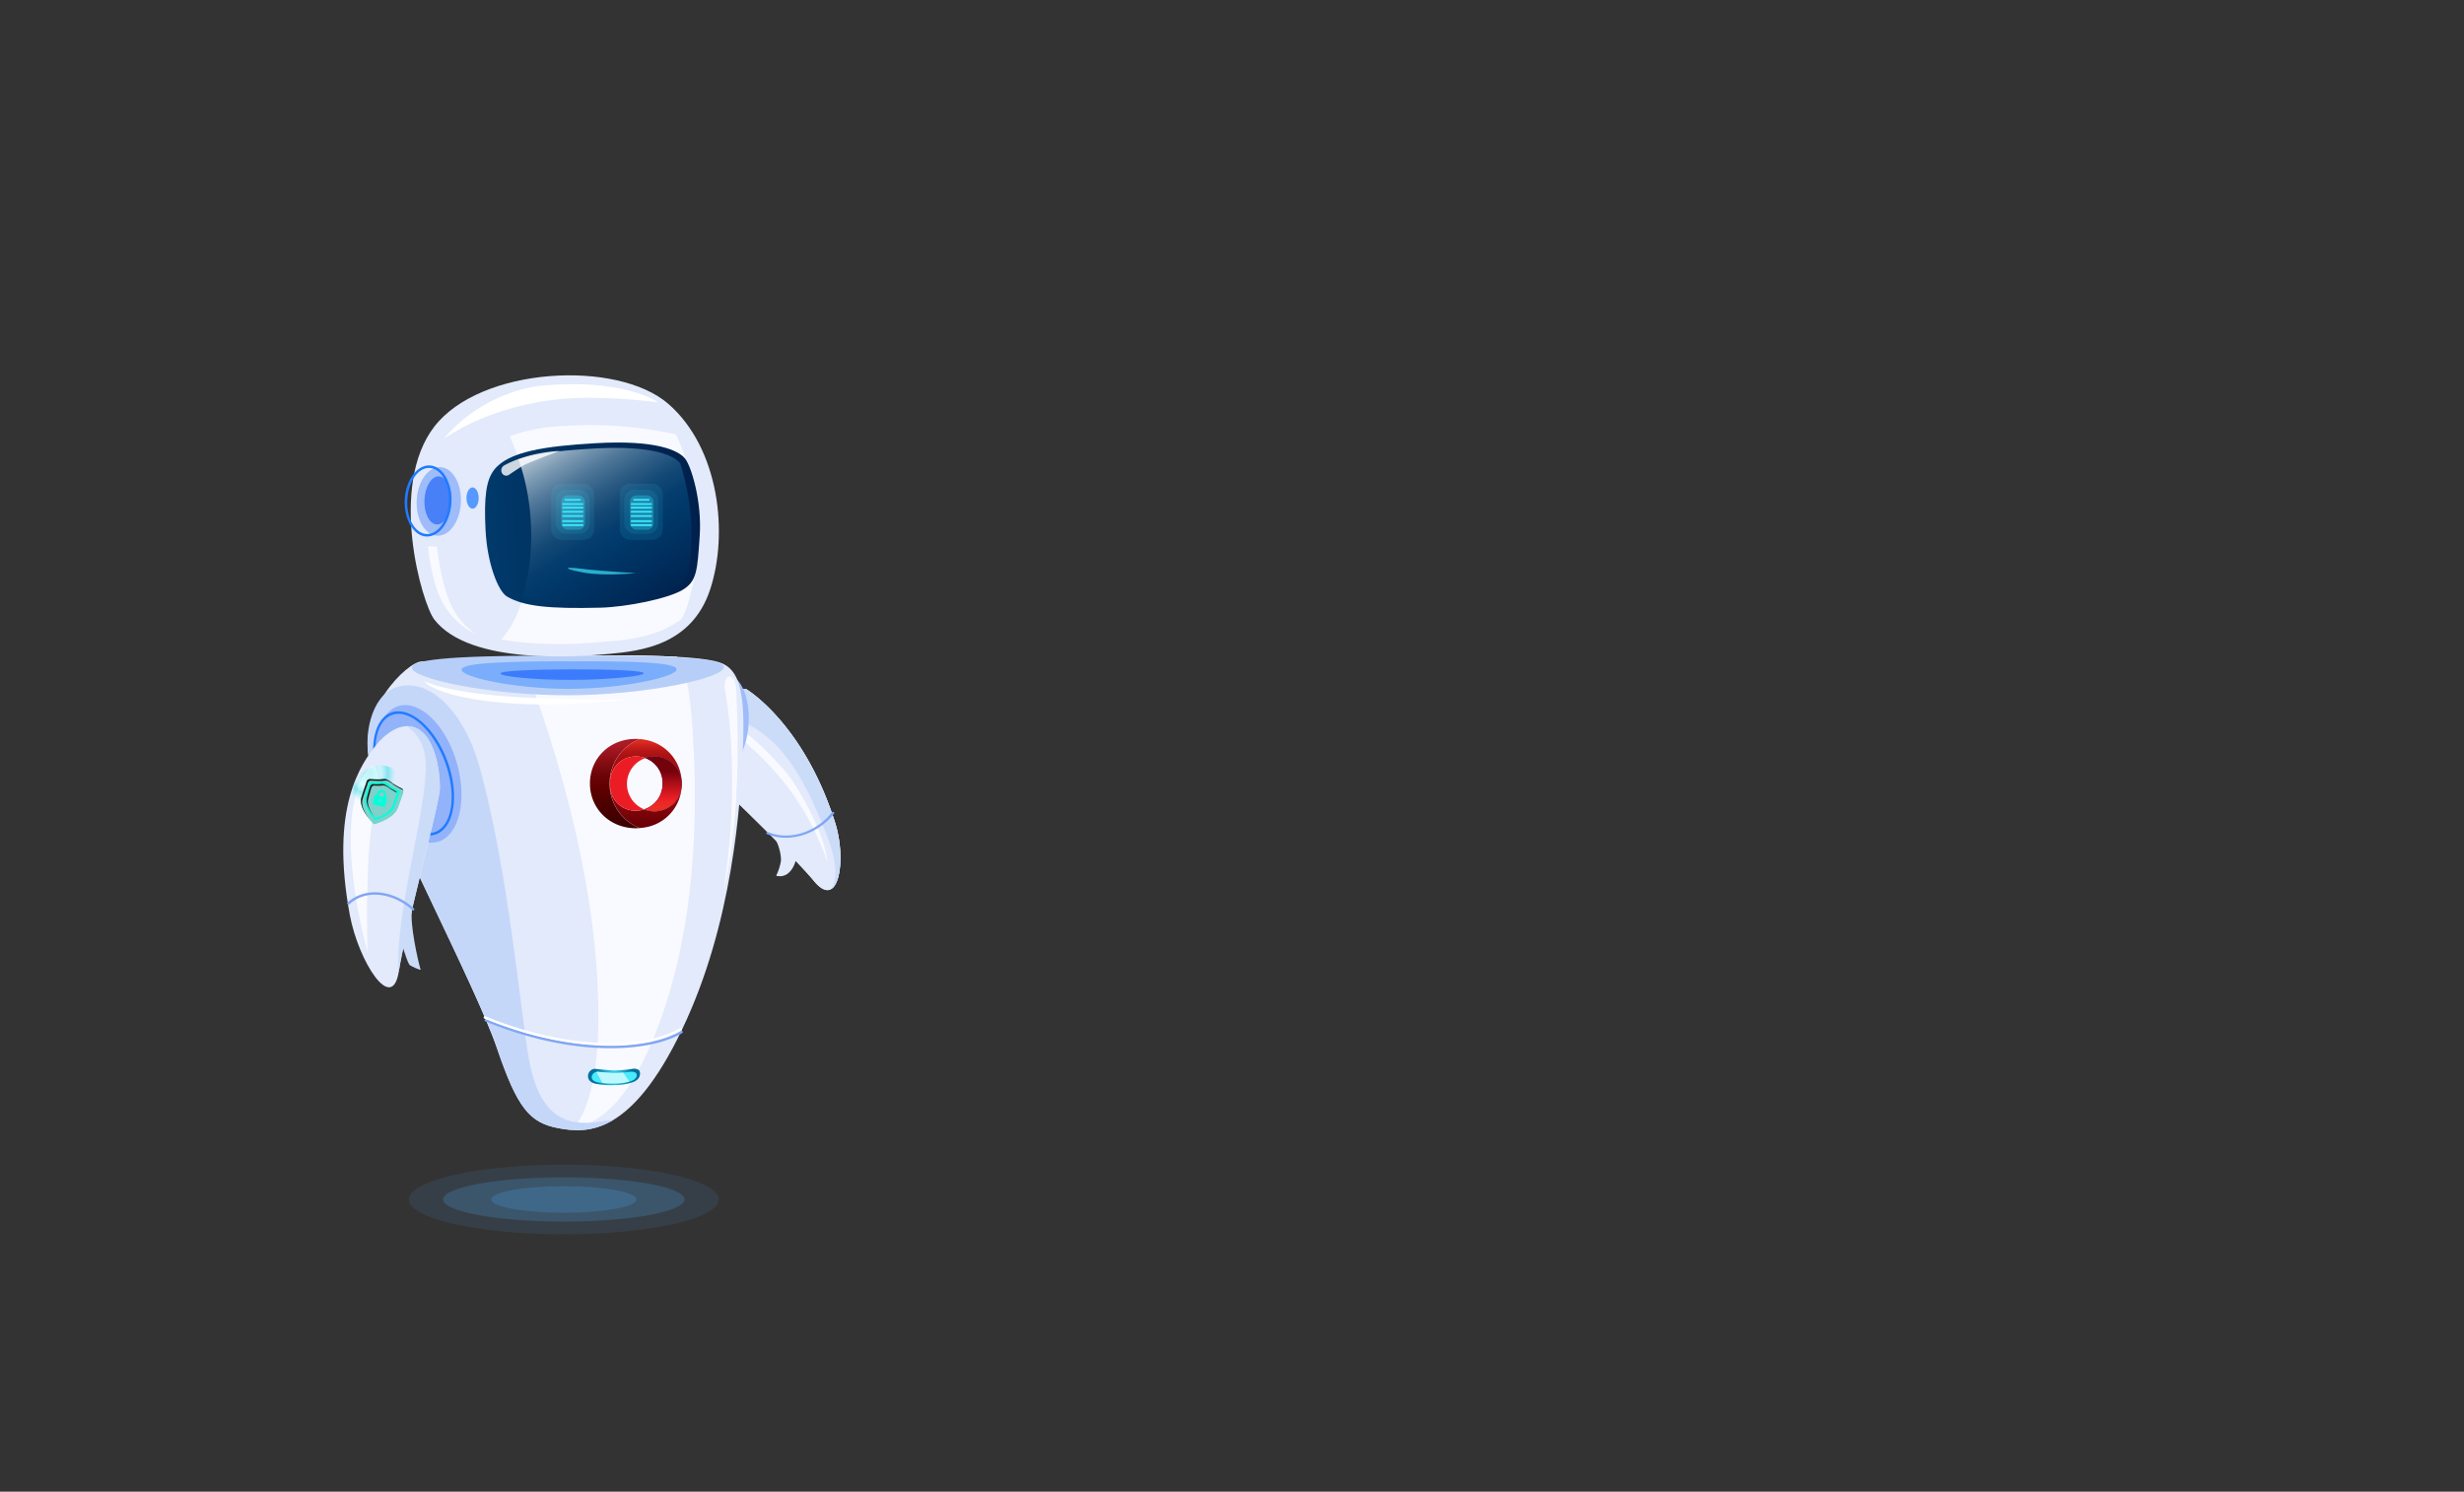 <svg xmlns="http://www.w3.org/2000/svg" xmlns:xlink="http://www.w3.org/1999/xlink" width="1024" height="620" viewBox="0 0 1024 620">
  <rect x="0" y="0" width="1024" height="620" fill="#333333" stroke="none"/>
  <defs>
    <style>
      .cls-1 {
        isolation: isolate;
      }

      .cls-2 {
        fill: none;
      }

      .cls-3 {
        fill: #e2eafb;
      }

      .cls-4 {
        fill: #cbdcf9;
      }

      .cls-5 {
        fill: #f9faff;
      }

      .cls-6 {
        fill: #80a6f5;
      }

      .cls-7 {
        fill: #9ebbfa;
      }

      .cls-8 {
        fill: #b7cff8;
      }

      .cls-25, .cls-34, .cls-9 {
        fill: #207bff;
      }

      .cls-26, .cls-9 {
        opacity: 0.4;
      }

      .cls-10 {
        fill: #004bff;
        opacity: 0.5;
        mix-blend-mode: multiply;
      }

      .cls-11 {
        fill: #c4d7f9;
      }

      .cls-12 {
        fill: url(#_ÂÁ_Ï_ÌÌ_È_ËÂÌÚ_3);
      }

      .cls-13 {
        fill: #4aeaff;
      }

      .cls-14, .cls-33 {
        fill: #fff;
      }

      .cls-15 {
        fill: #bdf8ff;
      }

      .cls-16 {
        fill: url(#linear-gradient);
      }

      .cls-17 {
        fill: #eb1c24;
      }

      .cls-18 {
        fill: url(#linear-gradient-2);
      }

      .cls-19 {
        fill: url(#linear-gradient-3);
      }

      .cls-20 {
        fill: url(#linear-gradient-4);
      }

      .cls-21 {
        fill: url(#linear-gradient-5);
      }

      .cls-22 {
        fill: url(#linear-gradient-6);
      }

      .cls-23 {
        fill: url(#linear-gradient-7);
      }

      .cls-24 {
        fill: #92b3fa;
      }

      .cls-26 {
        mix-blend-mode: lighten;
        fill: url(#radial-gradient);
      }

      .cls-27 {
        fill: #00ffda;
      }

      .cls-28 {
        fill: #7fd1ca;
      }

      .cls-29 {
        fill: #1e1e1e;
      }

      .cls-30 {
        fill: url(#_ÂÁ_Ï_ÌÌ_È_ËÂÌÚ_14);
      }

      .cls-31 {
        fill: url(#_ÂÁ_Ï_ÌÌ_È_ËÂÌÚ_2);
      }

      .cls-32 {
        fill: #4880f7;
      }

      .cls-33 {
        opacity: 0.8;
      }

      .cls-34 {
        opacity: 0.72;
      }

      .cls-35, .cls-36, .cls-37, .cls-38 {
        fill: #3ae5fa;
      }

      .cls-35, .cls-39 {
        opacity: 0.1;
      }

      .cls-36 {
        opacity: 0.3;
      }

      .cls-38 {
        opacity: 0.7;
      }

      .cls-39, .cls-40 {
        fill: #51b2fb;
      }

      .cls-40 {
        opacity: 0.2;
      }
    </style>
    <radialGradient id="_ÂÁ_Ï_ÌÌ_È_ËÂÌÚ_3" data-name="¡ÂÁ˚ÏˇÌÌ˚È „‡‰ËÂÌÚ 3" cx="3136.01" cy="447.6" r="8.02" gradientTransform="translate(-2880.82)" gradientUnits="userSpaceOnUse">
      <stop offset="0" stop-color="#4aeaff"/>
      <stop offset="1" stop-color="#00709d"/>
    </radialGradient>
    <linearGradient id="linear-gradient" x1="510.44" y1="307.59" x2="510.44" y2="351.79" gradientTransform="translate(-242.09)" gradientUnits="userSpaceOnUse">
      <stop offset="0.02" stop-color="#dc2a21"/>
      <stop offset="0.06" stop-color="#c7201b"/>
      <stop offset="0.1" stop-color="#b61717"/>
      <stop offset="0.15" stop-color="#ab1113"/>
      <stop offset="0.22" stop-color="#a40e12"/>
      <stop offset="0.43" stop-color="#a20d11"/>
      <stop offset="0.79" stop-color="#6b0006"/>
    </linearGradient>
    <linearGradient id="linear-gradient-2" x1="497.6" y1="309.57" x2="497.6" y2="341.29" gradientTransform="translate(-242.09)" gradientUnits="userSpaceOnUse">
      <stop offset="0" stop-color="#ac1a27"/>
      <stop offset="0.08" stop-color="#9e151f"/>
      <stop offset="0.28" stop-color="#7d0a0e"/>
      <stop offset="0.44" stop-color="#680304"/>
      <stop offset="0.56" stop-color="#610000"/>
      <stop offset="0.73" stop-color="#520000"/>
      <stop offset="1" stop-color="#3f0000"/>
    </linearGradient>
    <linearGradient id="linear-gradient-3" x1="424.23" y1="325.9" x2="445.42" y2="325.9" gradientTransform="matrix(-1, 0, 0, 1, 728.44, 0)" gradientUnits="userSpaceOnUse">
      <stop offset="0" stop-color="#bd1349"/>
      <stop offset="0.24" stop-color="#bd124e"/>
      <stop offset="0.25" stop-color="#bd124e"/>
      <stop offset="1" stop-color="#7a0025"/>
    </linearGradient>
    <linearGradient id="linear-gradient-4" x1="418.05" y1="336.44" x2="445.51" y2="336.44" gradientTransform="matrix(-1, 0, 0, 1, 728.44, 0)" gradientUnits="userSpaceOnUse">
      <stop offset="0" stop-color="#282880"/>
      <stop offset="0.27" stop-color="#26257c"/>
      <stop offset="0.56" stop-color="#1f1b6f"/>
      <stop offset="0.85" stop-color="#140b5a"/>
      <stop offset="1" stop-color="#0d004c"/>
    </linearGradient>
    <linearGradient id="linear-gradient-5" x1="424.55" y1="336.44" x2="445.41" y2="336.44" xlink:href="#linear-gradient-3"/>
    <linearGradient id="linear-gradient-6" x1="428.78" y1="325.81" x2="454.99" y2="325.81" xlink:href="#linear-gradient-4"/>
    <linearGradient id="linear-gradient-7" x1="517.61" y1="335.39" x2="517.61" y2="320.38" gradientTransform="translate(-242.09)" gradientUnits="userSpaceOnUse">
      <stop offset="0" stop-color="#ec2d24"/>
      <stop offset="0.12" stop-color="#ec2824"/>
      <stop offset="0.25" stop-color="#eb1c24"/>
      <stop offset="1" stop-color="#74020d"/>
    </linearGradient>
    <radialGradient id="radial-gradient" cx="3321.97" cy="562.71" r="15.94" gradientTransform="matrix(0.74, 0.02, -0.03, 0.82, -2288.1, -206.49)" gradientUnits="userSpaceOnUse">
      <stop offset="0" stop-color="#00ddde" stop-opacity="0.52"/>
      <stop offset="0.09" stop-color="#2de6e7" stop-opacity="0.65"/>
      <stop offset="0.2" stop-color="#63f1f1" stop-opacity="0.8"/>
      <stop offset="0.3" stop-color="#8af8f9" stop-opacity="0.91"/>
      <stop offset="0.38" stop-color="#a2fdfd" stop-opacity="0.98"/>
      <stop offset="0.43" stop-color="#abffff"/>
      <stop offset="0.46" stop-color="#9ffcfd"/>
      <stop offset="0.51" stop-color="#7ff6f6"/>
      <stop offset="0.58" stop-color="#4aebeb"/>
      <stop offset="0.66" stop-color="#03dcdd"/>
      <stop offset="0.66" stop-color="#00dbdc"/>
      <stop offset="0.69" stop-color="#08dcdd" stop-opacity="0.97"/>
      <stop offset="0.74" stop-color="#1fdfe0" stop-opacity="0.88"/>
      <stop offset="0.8" stop-color="#44e5e5" stop-opacity="0.73"/>
      <stop offset="0.87" stop-color="#78eced" stop-opacity="0.53"/>
      <stop offset="0.94" stop-color="#baf5f6" stop-opacity="0.27"/>
      <stop offset="1" stop-color="#fff" stop-opacity="0"/>
    </radialGradient>
    <linearGradient id="_ÂÁ_Ï_ÌÌ_È_ËÂÌÚ_14" data-name="¡ÂÁ˚ÏˇÌÌ˚È „‡‰ËÂÌÚ 14" x1="3043.83" y1="360.9" x2="3133.03" y2="360.9" gradientTransform="translate(-2856.17 13.43) rotate(-2.88)" gradientUnits="userSpaceOnUse">
      <stop offset="0" stop-color="#003a6b"/>
      <stop offset="1" stop-color="#00204c"/>
    </linearGradient>
    <linearGradient id="_ÂÁ_Ï_ÌÌ_È_ËÂÌÚ_2" data-name="¡ÂÁ˚ÏˇÌÌ˚È „‡‰ËÂÌÚ 2" x1="3107.45" y1="181.29" x2="3152.64" y2="257.44" gradientTransform="translate(-2880.82)" gradientUnits="userSpaceOnUse">
      <stop offset="0" stop-color="#cad6e0"/>
      <stop offset="0.05" stop-color="#aec0d0"/>
      <stop offset="0.15" stop-color="#7998b1"/>
      <stop offset="0.25" stop-color="#4e7698"/>
      <stop offset="0.35" stop-color="#2c5c84"/>
      <stop offset="0.44" stop-color="#144976"/>
      <stop offset="0.53" stop-color="#053e6e"/>
      <stop offset="0.6" stop-color="#003a6b"/>
      <stop offset="1" stop-color="#00204c"/>
    </linearGradient>
  </defs>
  <title>robot</title>
  <g class="cls-1">
    <g id="prosabot">
      <g id="fondo">
        <rect class="cls-2" width="1024" height="620"/>
      </g>
      <g id="brazoDerecho">
        <g>
          <path class="cls-3" d="M347,341.77c-13.17-41.4-36.91-55.34-36.91-55.34s-10.2-1.71-19.88,11.16a18.64,18.64,0,0,0-2.88,17.6s40.63,38.47,50.94,51S352,357.32,347,341.77Z"/>
          <path class="cls-3" d="M347,341.77c-13.17-41.4-36.91-55.34-36.91-55.34s-10.2-1.71-19.88,11.16a18.64,18.64,0,0,0-2.88,17.6s40.63,38.47,50.94,51S352,357.32,347,341.77Z"/>
          <path class="cls-4" d="M344.08,348.46c-9.22-24.46-17.6-36.14-25.86-42.62-14.15-11.12-24.8-9.15-31.49-.7a19.11,19.11,0,0,1,3.49-7.55c9.68-12.87,19.88-11.16,19.88-11.16s23.74,13.94,36.91,55.34c3.42,10.75,2.86,24.31-1.21,27.52C346.1,368.14,349.57,363,344.08,348.46Z"/>
          <path class="cls-3" d="M321.13,347.25c2.29,2.57,3.57,7.9,3.42,10.47a21,21,0,0,1-2,6.24,5.32,5.32,0,0,0,5-1c2.46-2,3.17-5.38,3.66-6.87S321.13,347.25,321.13,347.25Z"/>
          <path class="cls-5" d="M318.21,316.55a147.09,147.09,0,0,0-12-10.93c-2.11-1.63-.05-3.3,1.89-2.17,4.21,2.46,10.34,8.33,18,16.81,4.46,5,16.48,25,17.79,38.15A110.75,110.75,0,0,0,318.21,316.55Z"/>
          <path class="cls-6" d="M346.45,337.51l0,0a.63.63,0,0,0-.76.15c-5.32,7-16.39,12.29-26.44,8.21a.61.61,0,0,0-.74.21.41.41,0,0,0,.25.6c10.63,4.32,22.29-1.18,27.87-8.55A.4.4,0,0,0,346.45,337.51Z"/>
        </g>
        <path class="cls-7" d="M311.08,301.28c.82-11.38-3.38-20.83-9.39-21.12s-11.55,8.7-12.37,20.07,3.38,20.83,9.39,21.12S310.26,312.65,311.08,301.28Z"/>
      </g>
      <g id="torso">
        <path class="cls-3" d="M175.56,274.91c-6.22-.4-28.17,21.61-21.57,43s44,92.67,52.49,117.63,13.56,31.12,25.6,33.38,30.26,3.09,51.37-41,24.35-93.56,25.31-117.08S307.26,278,299,275.31C279.87,269.05,175.56,274.91,175.56,274.91Z"/>
        <path class="cls-5" d="M274.93,422.73c16.36-46.36,14.39-96.19,12.87-119.81-1-15.69-2.86-24.95-6.47-29.93-17.44-1-42.9-.55-64.48.14,11.54,30.44,28.59,81.7,31.43,134.51,1.9,35.23-3,52.44-9.71,61.25C249.56,466.7,262.75,457.23,274.93,422.73Z"/>
        <path class="cls-8" d="M300.86,277.27c0,4.56-32.28,11.66-64.84,11.71s-64.88-6.93-64.89-11.5,32.29-5,64.86-5S300.86,272.7,300.86,277.27Z"/>
        <path class="cls-9" d="M281.17,278.2c0,3.16-22.23,8.06-44.67,8.1s-44.69-4.79-44.69-7.95,22.24-3.45,44.67-3.49S281.17,275,281.17,278.2Z"/>
        <path class="cls-10" d="M267.52,279.84c0,1.21-15.33,2.74-30.28,2.76S208,281.15,208,279.94s14.31-1.69,29.25-1.72S267.52,278.63,267.52,279.84Z"/>
        <path class="cls-11" d="M219.89,440.69C216.42,422,211.26,360.9,199,317.78c-6.15-21.61-20.64-36.86-34.67-32-10,3.43-13.89,20.59-10.32,32.14,6.61,21.37,44,92.67,52.49,117.63s13.56,31.12,25.6,33.38c6.21,1.17,14,1.94,23.07-3.6C242.94,467.22,225.62,471.63,219.89,440.69Z"/>
        <path class="cls-12" d="M263,449.79a22.32,22.32,0,0,1-7.43,1.22,33.88,33.88,0,0,1-8.3-.61c-1.55-.39-2.9-1.39-2.9-3.08h0a3,3,0,0,1,2.91-3.08s6.38.71,7.94.7a57.55,57.55,0,0,0,8.07-.76c1.59,0,3.09.47,2.61,2.76C265.68,448,264.93,449.06,263,449.79Z"/>
        <path class="cls-13" d="M262,449.44a22.31,22.31,0,0,1-6.41.87,35.31,35.31,0,0,1-7.18-.43c-1.34-.28-2.51-1-2.51-2.2h0a2.38,2.38,0,0,1,2.52-2.19s5.52.51,6.86.5a60.28,60.28,0,0,0,7-.54c1.38,0,2.68.33,2.26,2C264.29,448.18,263.65,448.93,262,449.44Z"/>
        <path class="cls-6" d="M253.78,435.69c-14.67,0-32.66-3.18-52.07-11.15a.52.52,0,0,1-.28-.68.51.51,0,0,1,.67-.28c36.16,14.86,67.28,13,80.88,4.93a.52.52,0,0,1,.71.18.51.51,0,0,1-.18.71C277,433.23,266.69,435.69,253.78,435.69Z"/>
        <path class="cls-14" d="M253.4,434.53c-14.68,0-32.67-3.18-52.07-11.16a.51.51,0,0,1-.29-.67.53.53,0,0,1,.68-.29c36.16,14.87,67.27,13,80.88,4.94a.51.51,0,0,1,.71.18.53.53,0,0,1-.18.71C276.66,432.07,266.31,434.53,253.4,434.53Z"/>
        <path class="cls-5" d="M306,287c2.78,56.5-5.37,83.24-5.37,83.24s7.79-42.69.6-84C300.27,280.58,305.59,278.13,306,287Z"/>
        <path class="cls-14" d="M176.11,283s6.42,3.87,29.94,6.06,54.45,1.76,54.45,1.76-28.52,3.78-54.57,1S176.11,283,176.11,283Z"/>
        <path class="cls-15" d="M259,445.8c-1.13.1-2.46.18-3.76.19s-6.86-.5-6.86-.5a2.32,2.32,0,0,0-.53.05l2.54,4.62a49,49,0,0,0,5.16.15,23.41,23.41,0,0,0,6-.75Z"/>
        <g>
          <path class="cls-16" d="M253.36,325.68a20,20,0,0,1,12.45-18.49,17.71,17.71,0,0,1,2.22.28A18.36,18.36,0,0,1,283.31,325c0,.2,0,.4,0,.6v.23a11.38,11.38,0,0,0-15.11-10.75c1.13-.4,1.08-.41-.06,0a11.2,11.2,0,0,0-3.85-.67c-6.35,0-10.86,5.12-10.86,11.27v.11c0,6.15,4.41,11.17,10.76,11.17a11.13,11.13,0,0,0,3.51-.56A11.38,11.38,0,0,0,283.32,326a18.18,18.18,0,0,1-15.17,17.88,21.62,21.62,0,0,1-2.32.29A20,20,0,0,1,253.36,325.68Z"/>
          <path class="cls-17" d="M260.55,325.81a11.4,11.4,0,0,0,7.17,10.58,11.13,11.13,0,0,1-3.51.56c-6.35,0-10.76-5-10.76-11.17v-.11c0-6.15,4.51-11.27,10.86-11.27a11.2,11.2,0,0,1,3.85.67c1.14-.43,1.19-.42.06,0A11.39,11.39,0,0,0,260.55,325.81Z"/>
          <path class="cls-18" d="M264.21,307.12c.54,0,1.07,0,1.6.07a19.95,19.95,0,0,0,0,37c-.5,0-1,.06-1.52.06-11.07,0-19.12-8.36-19.12-18.56v-.1C245.19,315.37,253.14,307.12,264.21,307.12Z"/>
          <path class="cls-19" d="M283.33,325.81a1.21,1.21,0,0,1,0,.19,1.41,1.41,0,0,0,0-.2Z"/>
          <path class="cls-20" d="M268,336.28c1.19.42,1.17.43,0,0Z"/>
          <path class="cls-21" d="M268,336.28c1.19.42,1.17.43,0,0Z"/>
          <path class="cls-22" d="M271.94,337.2a11.36,11.36,0,0,1-4.22-.81l.31-.11c1.17.43,1.19.42,0,0a11.11,11.11,0,0,0,7.33-10.61v-.1a10.93,10.93,0,0,0-7.2-10.5l.06,0a11.38,11.38,0,0,1,15.11,10.75,1.41,1.41,0,0,1,0,.2A11.38,11.38,0,0,1,271.94,337.2Z"/>
          <path class="cls-23" d="M271.94,337.2a11.36,11.36,0,0,1-4.22-.81l.31-.11c1.17.43,1.19.42,0,0a11.11,11.11,0,0,0,7.33-10.61v-.1a10.93,10.93,0,0,0-7.2-10.5l.06,0a11.38,11.38,0,0,1,15.11,10.75,1.41,1.41,0,0,1,0,.2A11.38,11.38,0,0,1,271.94,337.2Z"/>
        </g>
      </g>
      <g id="brazoIzquierdo">
        <path class="cls-24" d="M189.85,317.07c4.48,15.59.94,30.29-7.91,32.83s-19.65-8-24.13-23.63-.93-30.29,7.92-32.83S185.38,301.48,189.85,317.07Z"/>
        <path class="cls-25" d="M178.22,347.29c-7.26,0-15.84-8.44-20.35-20.65-5.14-13.94-3-27.61,4.69-30.46s18.2,6.18,23.34,20.13,3,27.61-4.69,30.46A8.67,8.67,0,0,1,178.22,347.29Zm-12.6-50.61a7.76,7.76,0,0,0-2.7.48c-7.19,2.65-9,15.71-4.07,29.12s14.82,22.16,22,19.51,9-15.72,4.07-29.12C180.57,304.87,172.42,296.68,165.62,296.68Z"/>
        <g>
          <path class="cls-3" d="M145.4,380.41c-8.38-44.86,4.51-62.91,11.39-71.3,2-2.46,9.52-10.21,16.88-6.12,8.66,4.82,9.51,22.93,9,26.05-1.85,12.09-14.38,57.92-16.91,74.59C163,421.76,149,399.58,145.4,380.41Z"/>
          <path class="cls-4" d="M182.71,329c-.32,2-.94,5.08-1.76,8.75-2.51,10.63-7.13,29-10.69,44.5-2,8.61-3.7,16.31-4.46,21.34-.05.27-.09.53-.14.79-1.61-21.09,9.3-59.84,10.88-79,.43-5.26,2.28-16.64-7.41-23.58a9.06,9.06,0,0,1,4.54,1.16C182.33,307.81,183.18,325.92,182.71,329Z"/>
          <path class="cls-5" d="M151.5,321.67c-13.64,22,1.25,74.08,1.25,74.08s-1.3-39.55,2.56-57.86S156.16,314.15,151.5,321.67Z"/>
          <path class="cls-4" d="M167.34,393.63c1.09,2.94,1.71,5.48,2.74,7.27.35.62,4.84,2.49,4.73,2.14-1-3.1-4.75-19.82-3.5-25C171.75,376.24,166.25,390.7,167.34,393.63Z"/>
          <path class="cls-6" d="M171.86,378.42a.49.49,0,0,1-.49-.12c-6.92-6.4-18.46-9.42-26.2-2.43a.52.52,0,0,1-.73,0,.51.51,0,0,1,0-.73c8.2-7.41,20.33-4.27,27.59,2.44a.51.51,0,0,1,0,.73A.45.45,0,0,1,171.86,378.42Z"/>
          <g>
            <path class="cls-26" d="M169.89,331.6c-.22,7.24-5.69,12.95-12.21,12.75s-11.62-6.22-11.4-13.46,5.68-12.95,12.2-12.75S170.11,324.37,169.89,331.6Z"/>
            <g>
              <path class="cls-27" d="M150,332.37c-.16,2.43,1.21,5,2.61,6.92a24.44,24.44,0,0,0,2.84,3.26s7.53-1.92,9.6-6.24c.43-.91,2.41-6.57,2.41-6.57s.59-1.37-.52-2a35.56,35.56,0,0,1-3.82-2.16,11.38,11.38,0,0,0-2.55-1.64c-.72-.26-1-.11-2.36,0-1.64.11-3.17-.08-4.49-.11s-1.48,1.48-1.48,1.48S150.07,331.34,150,332.37Z"/>
              <path class="cls-28" d="M152.24,325.3s-2.17,6-2.24,7.07c-.31,4.87,5.45,10.18,5.45,10.18h0s7.53-1.92,9.6-6.25c.43-.9,2.4-6.57,2.4-6.57s.6-1.37-.51-2a35.56,35.56,0,0,1-3.82-2.16,11,11,0,0,0-2.55-1.64c-.72-.26-1-.11-2.36,0a39.83,39.83,0,0,1-4.49-.12C152.4,323.77,152.24,325.3,152.24,325.3Zm1.18-.25,1.11,0a13.25,13.25,0,0,0,3.46,0c2.39-.46,3.12.75,4.26,1.58a21.49,21.49,0,0,0,2.94,1.7l.95.5a1.51,1.51,0,0,1,0,.28.59.59,0,0,0,0,.08c-.75,2.17-2.06,5.83-2.35,6.45-.9,1.87-3.16,3.26-4.91,4.09a23.7,23.7,0,0,1-2.92,1.15,23.26,23.26,0,0,1-2-2.44c-1.13-1.57-2.48-4.17-2.34-6.27a45.59,45.59,0,0,1,1.81-6.85A2.71,2.71,0,0,1,153.42,325.05Z"/>
              <path class="cls-29" d="M150,332.37c-.18,2.82,1.68,5.8,3.28,7.79-1.46-2-2.94-4.61-2.77-7.14.07-1,2.23-7.06,2.23-7.06s.16-1.53,1.49-1.49a42.45,42.45,0,0,0,4.49.11c1.32-.1,1.64-.25,2.36,0a10.68,10.68,0,0,1,2.54,1.63,35.77,35.77,0,0,0,3.82,2.17.33.33,0,0,1,.1.06,1.21,1.21,0,0,0-.6-.72,37.37,37.37,0,0,1-3.82-2.16,10.68,10.68,0,0,0-2.55-1.64c-.72-.26-1-.11-2.36,0a39.93,39.93,0,0,1-4.49-.11c-1.32,0-1.48,1.49-1.48,1.49S150.07,331.34,150,332.37Z"/>
              <path class="cls-28" d="M157.51,332.49a.49.49,0,0,0,.12.45l-.1.35a.1.1,0,0,0,.07.12l.29.08a.11.11,0,0,0,.12-.07l.09-.36a.47.47,0,1,0-.59-.57Z"/>
              <path class="cls-28" d="M157.52,330.08l-.19.69,2.09.55.18-.69a1.08,1.08,0,1,0-2.08-.55Z"/>
              <path class="cls-28" d="M153.73,327s-1.31,4.46-1.37,5.22c-.27,3.61,3.76,7.79,3.76,7.79h0s5.35-1.5,6.86-4.74c.31-.67,1.77-4.92,1.77-4.92s.44-1-.35-1.48a24.29,24.29,0,0,1-2.69-1.56,14.44,14.44,0,0,0-1.22-.84,5.7,5.7,0,0,0-.76-.41h0a3,3,0,0,0-1.57-.12,25.16,25.16,0,0,1-3.16,0C154.06,325.87,153.73,327,153.73,327Zm1.92,3.95a.6.6,0,0,1,.72-.42l.15,0,.18-.69a1.92,1.92,0,1,1,3.72,1l-.18.69.15,0a.59.59,0,0,1,.41.72l-.71,2.71a.59.59,0,0,1-.71.42l-4-1.06a.59.59,0,0,1-.41-.72Z"/>
              <path class="cls-29" d="M152.37,332.2c-.21,2.59,1.82,5.48,3,6.91-1.15-1.55-2.64-4-2.47-6.26.06-.76,1.37-5.21,1.37-5.21s.32-1.12,1.25-1.11a23.39,23.39,0,0,0,3.16,0,2.92,2.92,0,0,1,1.57.13h0a5,5,0,0,1,.76.42,14.09,14.09,0,0,1,1.22.83,20.94,20.94,0,0,0,2.63,1.53.9.9,0,0,0-.45-.62,23.34,23.34,0,0,1-2.68-1.56c-.46-.34-.88-.63-1.23-.84a5.14,5.14,0,0,0-.76-.41h0a3,3,0,0,0-1.56-.13,23.66,23.66,0,0,1-3.17,0c-.93,0-1.25,1.1-1.25,1.1S152.42,331.44,152.37,332.2Z"/>
            </g>
          </g>
        </g>
      </g>
      <g id="cabeza">
        <g>
          <path class="cls-3" d="M180.51,257.53c14.82,19.09,60.19,15.45,72.82,14.24s34.06-3.41,41.77-26.68,3.86-58.77-17.35-77.22-78-15.45-97.24,9.43S175.37,250.91,180.51,257.53Z"/>
          <path class="cls-14" d="M184.42,182.37c.85-.3,18.36-13.92,50.09-16.64,10.92-.93,27.94,0,38.86,1.52-1.08-1.15-16.77-10.22-49.14-6.85C216.34,161.23,198,166.17,184.42,182.37Z"/>
          <path class="cls-5" d="M242.1,176.74c-10.22.16-20.45.88-30.08,4.54l-.22.09c10,21.16,10.81,48.74,5,68.45a41.54,41.54,0,0,1-8.5,16c17.65,3.11,37.4,1.48,45.07.75,8.36-.79,20.56-2,30.1-9.51a47.57,47.57,0,0,0,2.76-7.23c5.93-20,5-48-5.36-69.28A164.61,164.61,0,0,0,242.1,176.74Z"/>
          <path class="cls-30" d="M205.17,195.53c5.88-8,21.93-10.1,42-11.3,25.94-1.55,34.71,3.15,37.36,6.15s7.25,17.89,6.26,32.37-1.15,18.83-7.11,22.43-23.16,7.13-34.27,7.4c-21.06.51-31.68-.51-38.72-4.65-3.6-2.12-8.18-13.5-8.9-27.55S202.12,199.68,205.17,195.53Z"/>
          <path class="cls-31" d="M246.48,186.46c-12.49.73-23.34,1.81-31,4.5,6.68,18.54,6.73,40.53,1.77,56.8l-.18.54c6.67,1.93,16.22,2.4,31.54,2,10.66-.25,27.17-3.55,32.89-6.91a10.13,10.13,0,0,0,4.47-4.67,97,97,0,0,0-3.29-46.07,5.16,5.16,0,0,0-.37-.47C279.79,189.41,271.37,185,246.48,186.46Z"/>
          <path class="cls-7" d="M191.53,208.83c-.35,7.87-4.74,14.06-9.81,13.84s-8.9-6.79-8.55-14.65S177.91,194,183,194.18,191.88,201,191.53,208.83Z"/>
          <path class="cls-32" d="M187.52,208.24c-.25,5.52-2.94,9.89-6,9.75s-5.37-4.72-5.12-10.24,2.93-9.89,6-9.75S187.76,202.72,187.52,208.24Z"/>
          <path class="cls-25" d="M187.6,208.66l-.52,0,.52,0a19.43,19.43,0,0,0-2.31-10.48c-1.71-2.92-4.1-4.6-6.73-4.71-5.33-.24-10,6.19-10.36,14.33s3.7,14.95,9,15.19h.29C182.76,223,187.24,216.65,187.6,208.66Zm-9.09-14.15c2.27.1,4.36,1.59,5.88,4.2a18.26,18.26,0,0,1,2.17,9.9c-.34,7.57-4.5,13.53-9.27,13.34s-8.39-6.54-8-14.11,4.35-13.34,9-13.34Z"/>
          <path class="cls-5" d="M177.87,227.07l3.72.12s1.59,15.46,6,24.53,10.79,12,10.79,12-9.54-3.08-15.24-14.85C179.07,240.38,177.87,227.07,177.87,227.07Z"/>
          <path class="cls-33" d="M208.66,196.71l0,0a2,2,0,0,0,2.83.67c1.81-1.24,4.57-3.09,6.16-4,2.5-1.36,14.89-5.94,14.89-5.94s-12.42.26-23,6A2.36,2.36,0,0,0,208.66,196.71Z"/>
        </g>
        <path class="cls-34" d="M198.93,207c0,2.44-1.13,4.42-2.53,4.42s-2.54-2-2.54-4.42,1.14-4.41,2.54-4.41S198.93,204.58,198.93,207Z"/>
      </g>
      <g id="ojos">
        <g>
          <rect class="cls-35" x="229.03" y="201.03" width="17.89" height="23.37" rx="4.28"/>
          <rect class="cls-35" x="230.91" y="203.54" width="14.14" height="18.35" rx="4.28"/>
          <rect class="cls-36" x="233.29" y="205.9" width="9.81" height="14.28" rx="2.65"/>
          <path class="cls-37" d="M242.06,211.4H234a.38.38,0,0,1-.39-.39.39.39,0,0,1,.39-.39h8.06a.4.4,0,0,1,.39.39A.39.39,0,0,1,242.06,211.4Z"/>
          <path class="cls-37" d="M242.06,213.1H234a.38.38,0,0,1-.39-.39.39.39,0,0,1,.39-.39h8.06a.4.4,0,0,1,.39.39A.39.39,0,0,1,242.06,213.1Z"/>
          <path class="cls-37" d="M242.06,214.87H234a.39.39,0,0,1-.39-.39.38.38,0,0,1,.39-.39h8.06a.39.39,0,0,1,.39.39A.4.4,0,0,1,242.06,214.87Z"/>
          <path class="cls-37" d="M241,208.14h-6a.39.39,0,0,1-.39-.39.38.38,0,0,1,.39-.39h6a.38.38,0,0,1,.39.39A.39.39,0,0,1,241,208.14Z"/>
          <path class="cls-37" d="M242.06,209.9H234a.38.38,0,0,1-.39-.39.39.39,0,0,1,.39-.39h8.06a.4.4,0,0,1,.39.39A.39.39,0,0,1,242.06,209.9Z"/>
          <path class="cls-37" d="M242.06,217H234a.39.39,0,0,1-.39-.39.38.38,0,0,1,.39-.39h8.06a.39.39,0,0,1,.39.39A.4.4,0,0,1,242.06,217Z"/>
          <path class="cls-37" d="M242.06,218.67H234a.39.39,0,0,1-.39-.39.38.38,0,0,1,.39-.39h8.06a.39.39,0,0,1,.39.39A.4.4,0,0,1,242.06,218.67Z"/>
        </g>
        <g>
          <rect class="cls-35" x="257.55" y="201.03" width="17.89" height="23.37" rx="4.28"/>
          <rect class="cls-35" x="259.42" y="203.54" width="14.14" height="18.35" rx="4.28"/>
          <rect class="cls-36" x="261.8" y="205.9" width="9.81" height="14.28" rx="2.65"/>
          <path class="cls-37" d="M270.57,211.4h-8.06a.38.38,0,0,1-.39-.39.39.39,0,0,1,.39-.39h8.06a.4.4,0,0,1,.39.39A.39.39,0,0,1,270.57,211.4Z"/>
          <path class="cls-37" d="M270.57,213.1h-8.06a.38.38,0,0,1-.39-.39.39.39,0,0,1,.39-.39h8.06a.4.4,0,0,1,.39.39A.39.39,0,0,1,270.57,213.1Z"/>
          <path class="cls-37" d="M270.57,214.87h-8.06a.39.39,0,0,1-.39-.39.38.38,0,0,1,.39-.39h8.06a.39.39,0,0,1,.39.39A.4.4,0,0,1,270.57,214.87Z"/>
          <path class="cls-37" d="M269.54,208.14h-6a.39.39,0,0,1-.39-.39.38.38,0,0,1,.39-.39h6a.38.38,0,0,1,.39.39A.39.39,0,0,1,269.54,208.14Z"/>
          <path class="cls-37" d="M270.57,209.9h-8.06a.38.38,0,0,1-.39-.39.39.39,0,0,1,.39-.39h8.06a.4.4,0,0,1,.39.39A.39.39,0,0,1,270.57,209.9Z"/>
          <path class="cls-37" d="M270.57,217h-8.06a.39.39,0,0,1-.39-.39.38.38,0,0,1,.39-.39h8.06a.39.39,0,0,1,.39.39A.4.4,0,0,1,270.57,217Z"/>
          <path class="cls-37" d="M270.57,218.67h-8.06a.39.39,0,0,1-.39-.39.38.38,0,0,1,.39-.39h8.06a.39.39,0,0,1,.39.39A.4.4,0,0,1,270.57,218.67Z"/>
        </g>
      </g>
      <path id="boca" class="cls-38" d="M241.71,236.39c8.07,1,22.55,1.82,22.55,1.82s-12.81,1.31-21.16-.13S233,235.28,241.71,236.39Z"/>
      <g id="sombra">
        <g id="Sombra-2" data-name="Sombra">
          <ellipse class="cls-39" cx="234.31" cy="498.54" rx="64.39" ry="14.46"/>
          <ellipse class="cls-40" cx="234.31" cy="498.54" rx="50.16" ry="9.19"/>
          <ellipse class="cls-40" cx="234.31" cy="498.54" rx="30.2" ry="5.54"/>
        </g>
      </g>
    </g>
  </g>
</svg>
